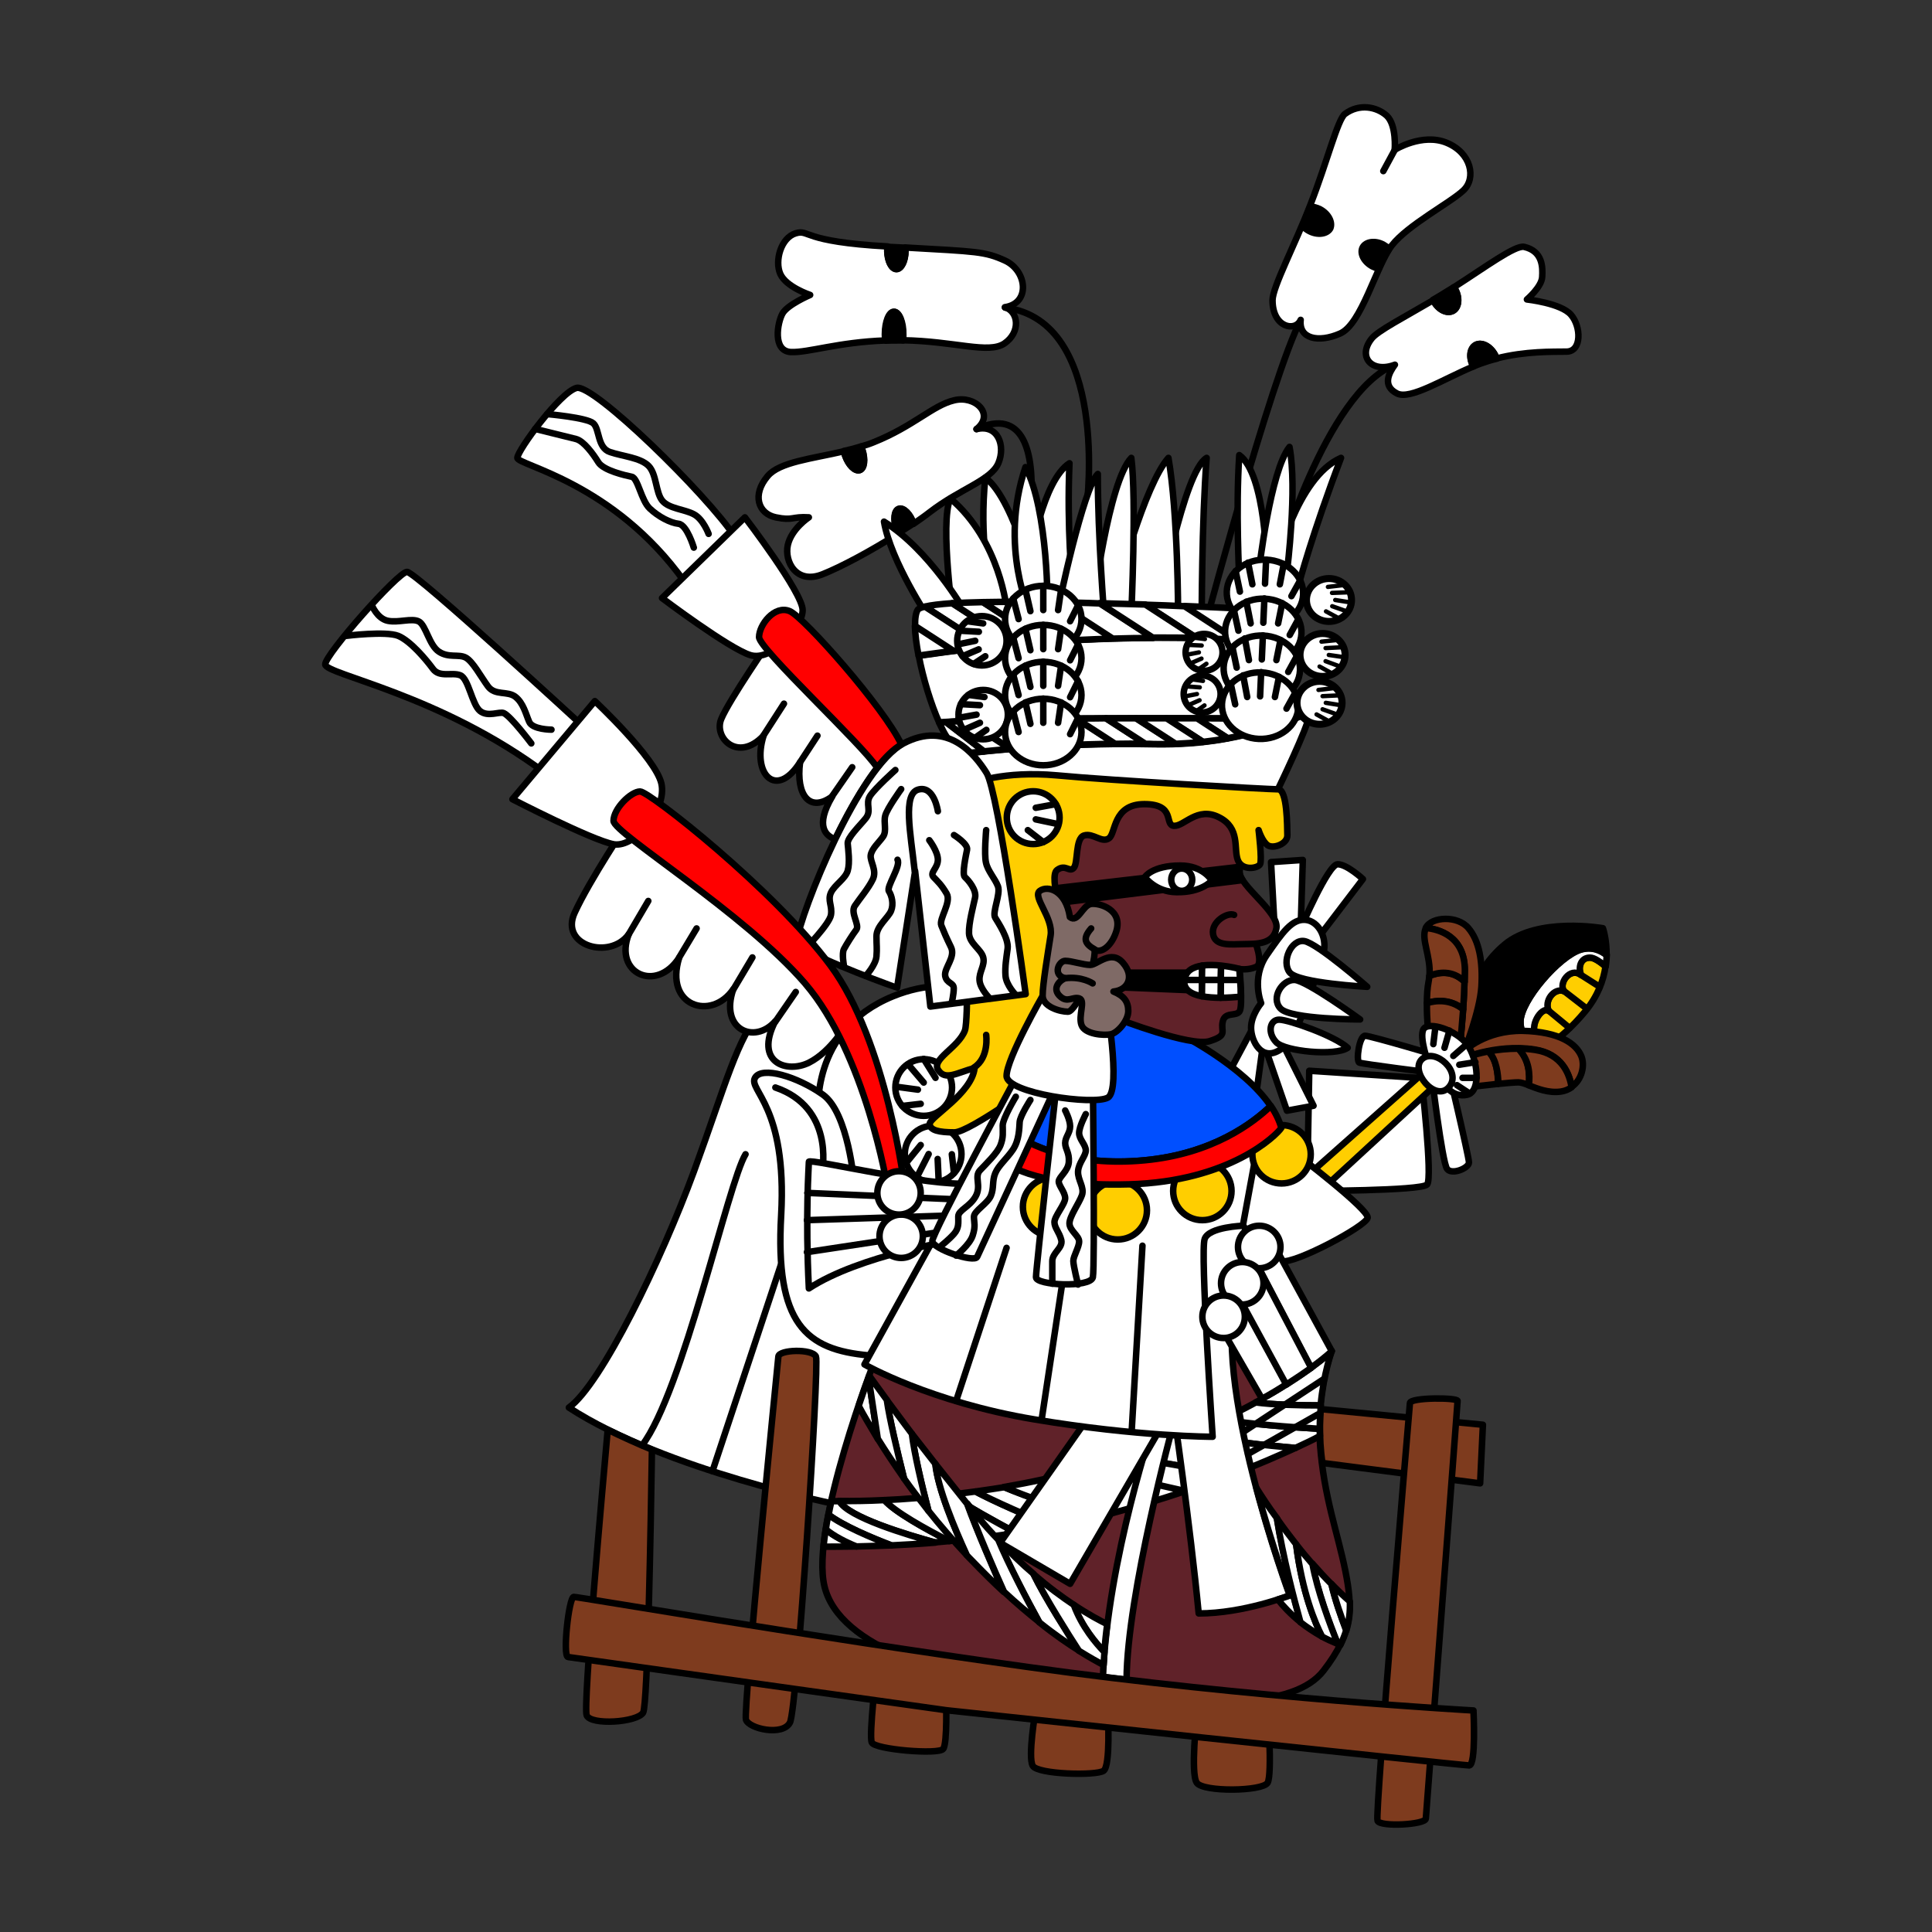 <svg version="1.1" id="Calque_1" xmlns="http://www.w3.org/2000/svg" x="0" y="0" viewBox="0 0 900 900" style="enable-background:new 0 0 900 900" xml:space="preserve"><rect x="0" y="0" width="900" height="900" fill="#333333" stroke="none"/><style>.st0{fill:#fff}.st0,.st1,.st10,.st2,.st3,.st4,.st5,.st7,.st8,.st9{stroke:#000;stroke-width:3.03;stroke-linecap:round;stroke-linejoin:round;stroke-miterlimit:10}.st10,.st2,.st3,.st4,.st5,.st7,.st8,.st9{fill:#ffce00}.st10,.st3,.st4,.st5,.st7,.st8,.st9{fill:none}.st10,.st4,.st5,.st7,.st8,.st9{fill:#7e3b1e}.st10,.st5,.st7,.st8,.st9{fill:#602229}.st10,.st7,.st8,.st9{fill:red}.st10,.st8,.st9{fill:none;stroke-width:2.02}.st10,.st9{fill:#fff;stroke-width:3.272}.st10{fill:#7f6a66;stroke-width:3.03}</style><path class="st0" d="M391.2 701.1s-81.1-16-126.2-45.4c15.1-10.8 43.1-68.7 58.3-110.1 15.1-41.4 19.9-61.5 31.6-75.1 11.8-13.6 41.2 5.5 41.2 5.5l22.3 77.1 11.8 70.4-39 77.6zM454.9 199.9c8.7-7-.7-15.9-10.5-13.4-9.8 2.3-18.9 12.1-37.4 19.5-1.9.8-3.8 1.4-5.9 2l.6 1.5c1.5 4.5.9 8.8-1.2 9.5-2.2.7-5.3-2.3-6.8-6.8-.2-.7-.4-1.3-.5-2-15 3.5-30.1 5-35.6 11.6-7.4 8.7-4.4 17.5 3.8 19.2s7.4-.5 15.4 0c0 0-8.1 5.3-9.8 12.9-1.7 7.7 4 18.5 16.2 13.6 8.6-3.4 22.6-10.9 35.2-18.9-.3-.6-.6-1.3-.8-2-1.5-4.5-.9-8.8 1.2-9.5 2.2-.7 5.3 2.3 6.8 6.8v.1c2.6-1.8 5.2-3.6 7.5-5.4 14.4-11.1 28.6-14.8 32-22.9 3.4-8.1-.2-18.2-10.2-15.8z"/><path class="st1" d="M400.5 219c2.2-.7 2.7-4.9 1.2-9.5l-.6-1.5c-2.6.8-5.3 1.5-8 2.1.1.7.3 1.3.5 2 1.6 4.5 4.6 7.6 6.9 6.9zM418.7 237c-2.2.7-2.7 4.9-1.2 9.5.2.7.5 1.4.8 2 2.4-1.5 4.8-3.1 7.2-4.6v-.1c-1.6-4.4-4.5-7.5-6.8-6.8z"/><path class="st0" d="M444.4 351.7s43.7-6.1 92.9-5c49.2 1 72.4-17.5 72.4-13.1 0 4.3-14.4 34.1-14.4 34.1l-4.7 10-131.5-5-14.7-21z"/><path class="st2" d="M738.4 471.2c6-7.3 8.6-14.6 9.5-21-2.4-2.1-5.3-4.1-7.3-4.1-4.3 0-5.8 4.2-4.2 8-5.2-3.7-10.5 4-7.9 7.6-4.7-1.7-9.4 4.6-7.1 9.2-3.3-2.5-9.8 7.8-5.4 11.7 1 .9 3.2 2.2 6 3.8 4.7-3 10.3-7.9 16.4-15.2z"/><path class="st3" d="m736.4 454.1 8.8 5.6M739.1 469.8l-10.6-8.2M721.4 470.8l9.8 8.1"/><path class="st0" d="M736.4 442.3c-10 2.9-28.1 23.8-28.1 33.6 0 4.9 2.5 10.6 5 15 2.1-.8 5.2-2.1 8.8-4.5-2.8-1.6-5-3-6-3.8-4.3-3.8 2-14.2 5.4-11.7-2.3-4.5 2.3-10.9 7.1-9.2-2.7-3.5 2.7-11.3 7.9-7.6-1.4-3.7-.1-8 4.2-8 2 0 4.8 2 7.3 4.1.3-1.9.4-3.6.5-5.4-2.8-2-6.9-4.1-12.1-2.5z"/><path class="st1" d="M746.7 432.4s-30.3-5.4-45.8 7.6-16.4 28.9-16.4 28.9l-7.5 28.6 32.9-5.5s1.2-.2 3.4-1c-2.5-4.4-5-10.2-5-15 0-9.8 18.1-30.6 28.1-33.6 5.3-1.5 9.4.4 12 2.6.1-7.5-1.7-12.6-1.7-12.6z"/><path class="st0" d="m608.9 554.8 1-56 52.2 3.4s5.4 46.6 2.7 49.6-55.9 3-55.9 3z"/><path class="st2" d="m608 548.6 57.6-51.1 4 7.1-55.4 51.1z"/><path class="st0" d="M635.9 482.5c-2.7 0-4.3 11.7-2.7 12.5 1.7.7 33.6 4.7 33.6 4.7s5 41.8 7.3 44.8c2.1 3 10.2-.3 10.2-3s-10.9-48.6-10.9-48.6-34.8-10.4-37.5-10.4z"/><path class="st4" d="M736.6 491.9c-2.3-5.5-9.8-11.3-27.3-11.7-17.5-.3-27.3 9.5-27.3 9.5s7.4-18.6 8.1-30.1c.7-11.5-1-21.4-6.1-27.3-5-5.9-17.1-5.4-19.8-.1 6.1.6 18.1 3.8 18.1 19.8 0 18-3 41.8-3 41.8s17.2-7.8 35.6-4.9c12.7 1.9 16.3 11.5 17.2 17.4 4.9-3.3 6.3-10.1 4.5-14.4z"/><path class="st4" d="M681.6 470.1c.3-4.2.5-8.6.6-12.8-5.9-5.7-12.4-4.3-16.4-2.6-.1.8-.1 1.7-.3 2.5-.6 3.1-.8 6.6-.8 10 4.2-1.2 10.9-2 16.9 2.9z"/><path class="st4" d="M682.3 457.3c0-1.7.1-3.5.1-5.2 0-15.9-12-19.2-18.1-19.8 0 0 0 .1-.1.1-2.4 4.9 2.4 13 1.7 22.1 3.9-1.5 10.6-2.9 16.4 2.8zM693.3 489.8c-8.4 1.6-14 4.2-14 4.2s1.4-11.1 2.3-23.8c-6.1-4.9-12.8-4.2-16.9-2.9-.1 7.8.8 14.9.8 14.9l18.1 24.3s7.6-.9 14.2-1.6c.1-4.3-.6-11.3-4.5-15.1z"/><path class="st4" d="M707.3 488.5c-5 0-9.8.5-13.9 1.3 3.8 3.7 4.5 10.8 4.6 15.1 4-.4 7.8-.7 9.3-.7 1.3 0 2.9.6 4.8 1.3.6-4.8.3-11.7-4.8-17z"/><path class="st4" d="M715.1 489.1c-2.6-.4-5.3-.6-7.8-.6 5.2 5.3 5.5 12.2 4.9 17.1 3.9 1.5 9.1 3.7 14.9 2.9 2-.3 3.6-1 5-2-.9-5.9-4.3-15.5-17-17.4z"/><path class="st0" d="M665.6 495.8s-4.8-12.8-2.4-16.5c2.4-3.6 15.1.5 20.2 7.2 5 6.6 6.8 22 0 23.5s-10.6-5-10.6-5l-7.2-9.2z"/><path class="st3" d="m667.7 486.4.9-7.5M672.9 488.1l2.3-8M677 491.9l6.3-5.5M679.8 496l7.5-1.2M681.3 502.1h6.5M678.7 505.5l5.9 3.9"/><path class="st0" d="M662.5 493.3c-6.1 5.4 6.1 20.3 12.4 13.2 6.4-7.1-6.3-18.5-12.4-13.2z"/><path class="st5" d="M407.6 633.4s-30.3 77.8-23.5 105.7 55.5 44.4 116.6 50.2 102.2 6.8 115.9-11.1c13.8-17.9 13.6-29 10.1-46.5s-10.1-34.7-11.8-59.3 5.4-43.1 5.4-43.1L485.2 617l-77.6 16.4z"/><path class="st0" d="M380.6 519.7c1.2-1.1-4-39.5 35.4-55.6 30.7-12.5 51.6 3.2 51.6 3.2l4.3 93-79.1 1.8-12.2-42.4z"/><path class="st0" d="M397.9 551.3s-2.6-32.9-14.6-41.4c-11.9-8.4-28.5-13.4-31.6-7.8-3.2 5.8 15 13.1 12.2 63.9-2.9 50.8 11.5 62.8 41 65.4s44.6-18.1 44.6-18.1v-55.8l-51.6-6.2z"/><path class="st3" d="M361.2 506.6c27.3 9.3 21.9 38.1 21.9 38.1"/><circle class="st0" cx="434.7" cy="537.6" r="13.2"/><circle class="st0" cx="430.3" cy="506.6" r="13.2"/><path class="st3" d="m430.3 493.3 5.5 8.8M423.2 496l7.1 8.3M418 506.3l9.6 1.3M420.3 515.2l8.6-1M428.9 533.4l-6.1 7.5M432.6 537.6l-5.6 11M436.8 539.9l.5 10.8M443.4 537.7l1 8.8"/><path class="st4" d="M283.1 666c-2.5 28-11.6 129-9.8 133.1 2 4.7 23.5 3.3 26.3-1.3 2.1-3.7 3.6-88.8 4.1-122.5-7-2.9-13.9-6-20.6-9.3zM690.8 663.7l-75.6-7.3c-.4 4.9-.4 10.3-.1 16.1.2 3.1.5 6.2.9 9l73.5 9.5 1.3-27.3z"/><path class="st0" d="M412 698.8c-8 .4-15 .5-21.1.4 4.1 7.6 31.8 15.8 44.6 19.3 2.2-.2 4.3-.4 6.7-.6-11.1-5.7-25.3-13.6-30.2-19.1zM443 696.2c7.7 5.6 20.4 12.5 30.5 17.9 5.7-.9 11.4-1.8 17.2-2.9-11.6-4.8-27.6-11.7-36.3-16.4-3.8.5-7.7 1-11.4 1.4z"/><path class="st0" d="M412 698.8c4.9 5.6 19.1 13.4 30.2 19.1 9.9-.9 20.4-2.1 31.2-3.8-10.1-5.4-22.8-12.3-30.5-17.9-11.2 1.4-21.6 2.2-30.9 2.6zM391 699.3h-3.7c-.5 2.1-.9 4.2-1.3 6.3 6.7 5.2 20.1 10.8 29.3 14.3 6.3-.3 13.1-.7 20.4-1.3-13-3.6-40.6-11.8-44.7-19.3zM383.6 720.5c3.8 0 9.1 0 15.4-.1-5-2-10.7-4.7-14.3-8-.5 2.8-.8 5.5-1.1 8.1z"/><path class="st0" d="M384.7 712.4c3.6 3.1 9.3 6 14.3 8 4.8-.1 10.2-.3 16.2-.5-9.1-3.5-22.6-9.2-29.3-14.3-.5 2.3-.9 4.6-1.2 6.8zM614.8 665.6c-13.7-.8-33-2.2-45.4-4.4-4.3 2-9 4.1-14 6.3 11.9 3.6 36 6 48.1 7 4.5-2.1 8.4-3.9 11.4-5.6-.1-1.1-.1-2.1-.1-3.3zM620.4 629.4s-11.2 10.7-35.5 23.9c7.9 1.1 20.8 1.4 30.3 1.4 1.4-15.1 5.2-25.3 5.2-25.3z"/><path class="st0" d="m525.2 678.6 48.3 8.5c12.1-4.6 22.1-9 30-12.6-12.1-1-36.1-3.3-48.1-7-3.5 1.4-10.2-1.1-14 .3-6.1 2.3-9.4 8.5-16.2 10.8zM615.3 654.7c-9.5 0-22.4-.3-30.3-1.4-4.6 2.5-9.8 5.2-15.6 7.9 12.3 2.2 31.6 3.6 45.4 4.4 0-3.8.2-7.4.5-10.9zM454.5 694.8c8.7 4.6 24.5 11.5 36.3 16.4 5.9-1.1 11.7-2.4 17.6-3.8-12.2-4-30.1-10.2-40.6-14.6-4.6.7-9 1.4-13.3 2z"/><path class="st0" d="M467.7 692.7c10.5 4.5 28.4 10.6 40.6 14.6 3.1-.7 6.3-1.5 9.4-2.3 12.5-3.3 24-6.9 34.5-10.4l-46.1-10.4c-13.2 3.6-26.2 6.4-38.4 8.5zM509.4 683.3l-3.3.9 46.1 10.4c7.7-2.5 14.7-5.2 21.2-7.6l-48.3-8.5c-5 1.7-10.2 3.2-15.7 4.8z"/><path class="st0" d="m546.5 663.7-8.6-2.1s-22 64.8-24.1 119.6c3.7.4 7.4.9 11 1.3.2-39.6 21.7-118.8 21.7-118.8z"/><path class="st0" d="m508 658.9-42.1 59.8 32.6 19.1 43.1-74.1zM576.7 600.8c-13.5 40.8 24.1 142.4 24.1 142.4s-21.5 8.4-42.4 8.4c-4-41.4-11.9-95.9-11.9-95.9l5.9-84.6 32.4-4.8 5.4 14.7-13.5 19.8z"/><path class="st0" d="m434.3 578.3-31.6 57.3s30.6 17.5 79.1 25.6c48.5 8.1 83.1 8.1 83.1 8.1s-5.9-86.8-3.7-92.2c2-5.6 17.9-6.1 17.9-6.1s12 15 18 16.5c6 1.4 39.3-16.3 40-20.2s-33-29.5-33-29.5L565 512.6l-95.9 8-19.2 48-15.6 9.7z"/><circle class="st2" cx="597" cy="537.7" r="13.6"/><circle class="st2" cx="560.1" cy="554.8" r="13.6"/><circle class="st2" cx="520.7" cy="563.8" r="13.6"/><circle class="st2" cx="490.1" cy="562.2" r="13.6"/><path class="st0" d="m571.2 502.1 13.3-24.9 9.9-33.2-2.3-42.4 14.8-1-1 31.9s12.8-29.9 17.2-29.9 11.8 6.9 11.8 6.9L615 435.6s-20.7 18.8-20.5 20c.3 1.2 1.9 28.5 1.9 28.5l15.5 31-12.4 2.3-11-31.9-3.7 27.1-13.6-10.5z"/><path class="st0" d="M616 446c3.1-8.7-1.7-17-7.9-17.5s-10.6 5.7-18 16.4-2.6 22.4-2.6 22.4-4.7 5.5-4.7 11.5c0 6.1 4.9 16 13.7 10.1 8.8-5.8 16.3-34.2 19.5-42.9z"/><path class="st0" d="M607.6 438.4c-6.1-1-10.8 9.6-6.8 14.6 4 5 36.1 6.7 36.1 6.7s-23.2-20.3-29.3-21.3zM596.5 469.8c-4.7-5 .9-13.6 6.6-13.3 5.6.3 30.5 18.4 30.5 18.4s-32.4 0-37.1-5.1zM627.8 488.1c-6.1-5.6-27.5-13.1-31.9-13.1s-5.6 6.1-1.4 10.5c4 4.3 27.6 6.6 33.3 2.6z"/><path d="M533.3 540.5c31.7-3.1 50.4-17.4 58.6-25.3-12.7-18.7-42.2-33.5-42.2-33.5l-35.3-14.2-30.8 14.7-12.4 45.3c8.1 5.6 28.5 16.3 62.1 13z" style="fill:#004fff;stroke:#000;stroke-width:3.03;stroke-linecap:round;stroke-linejoin:round;stroke-miterlimit:10"/><path class="st7" d="M533.3 540.5c-33.5 3.2-53.9-7.4-62.1-12.9l-3.6 13.3s11.5 12.1 58.4 10.8 68.7-22.9 70.9-26.3c-1-3.5-2.7-7-4.9-10.2-8.3 7.9-27 22.3-58.7 25.3z"/><path class="st5" d="M520.7 474.6s34 13.2 42.8 10.4c8.8-2.8 5-4.3 6.1-9.1 1-4.7 6.1-2.3 7.8-4.7 1.7-2.3 0-19.8 0-19.8s4 .7 7.8-1c3.7-1.7-1-13-1-13s-6.8-23.4-6.8-30.2c0-6.8 1.3-14 1.3-14l-7.4-22.3-56.9-2.2-34.3 30.2 1.3 43.5 26.5 28.9 12.8 3.3z"/><path class="st5" d="m514.4 368.6 56.9 2.2 7.4 22.3s-1.3 6.4-1.3 13 18.5 18.8 17.2 26.3-9.1 7.3-15.1 7.4c-6.1.1-13.4 1.1-14.4-4.6-1-5.8 6.8-10.4 9.8-9"/><path class="st0" d="m381.1 313.6-21.9-15.8S339.7 326 336 334.9c-3.7 8.8 7.8 20.4 19.7 7.8-5.6 17.9 5.9 29.9 17 12.4-2 15.5 4.6 23.6 15 15.9-8.3 14-2.8 18.5 1.3 19.9 7.4-15.2 16.1-30.1 24.2-38.6l-32.1-38.7z"/><path class="st2" d="M450.5 463.7s-.1 13.8-1 16.3c-3 8.1-15.9 13.4-12.4 18.5 3.3 5 8.5 1.3 16.9-1-1.2 11.8-20.9 22.9-20.9 26s4.4 4 11.5 4 41-24.9 41-24.9l10.8-69.7s-8.1-24.5-4-27.6c4-3 5.7 1.3 7.8-1 2.1-2.3.6-13.8 4.8-15.1 4.2-1.3 8.3 3.7 11.6 1.3 3.3-2.3 1.7-15.9 16.5-15.9s9.1 9.8 13.8 10.1c4.7.3 10.8-9.1 20.9-4 10.1 5 6.8 14.6 8.8 19.9s9.4 3.9 10.4 2c1-2-.7-15.9-.7-15.9s1.7 5.4 4.3 7.1c2.7 1.7 9.2-.7 9.1-4.7-.1-4 0-21.4-4.3-21.4s-77.8-4.1-103-6.5c-25.2-2.3-39.5 3.7-39.5 3.7l-2.4 98.8z"/><path class="st3" d="M459.4 482.1s1.5 10.6-5.7 15.2"/><path class="st0" d="M254.5 360.5c-49.2-37-103-46.3-103-51s34-43.1 38.1-43.1c4 0 82.1 72 82.1 72s-10.8 22.1-17.2 22.1z"/><path class="st3" d="M247.5 346.3s-9.5-12.6-12.8-14.1c-2-.9-7.4 2-11.1-1-3.7-3-5.3-15-9.1-16.6s-9.7 1.2-12.8-3c-3.1-4.2-10.4-13-16.2-15.4-5.8-2.3-24.2 0-24.2 0"/><path class="st3" d="M256.9 339.9s-8.9 0-10.4-3.7c-1.6-3.7-2.7-8.7-6.4-11.6s-9.5-.4-12.8-4.9c-3.3-4.5-7.1-11.7-10.4-13.4-3.3-1.7-7.8.3-12.4-2.7s-6.1-12.4-9.4-14.1-9.4.7-14.4-.3-7.5-7.3-7.5-7.3"/><path class="st0" d="M318.8 270.9c-33-46.2-77.8-54.2-77.8-57.6s19.9-30.6 27.6-32.6c7.8-2 60.3 49.2 74 69.7s-4.6 22.9-23.8 20.5z"/><path class="st3" d="M323.2 255.1s-3.2-10.7-7.1-11.1c-3.8-.4-9.4-3.3-13.4-7.1-4-3.7-5.5-14.2-8.4-14.8-2.9-.6-13.2-2.9-15.6-6.8s-6.8-9.9-10.4-10.8c-3.6-.9-19-4.7-19-4.7"/><path class="st3" d="M254.9 192.9s18.5 1.6 21.5 4.3c3 2.7 1.8 11.4 7.8 13.4s14.1 2.6 17.9 6.4 3.3 12.4 6.4 16.2 10.4 4 14.8 6.4c4.3 2.3 6.8 9.1 6.8 9.1"/><path class="st0" d="M292.9 382.7s-18.2 27.2-25.2 42.5c-7.1 15.4 16.5 22.1 25.2 10-7.1 18.2 12.8 27.5 23.5 10.9-7.1 22.8 15.1 29.6 25.2 14.7-6.5 18.8 9.8 25.9 19.5 15-9.8 19.2 5.4 24.4 15.8 19.2 10.5-5.3 17.6-18.2 17.6-18.2l-11.1-25.6-62.9-52.6-27.6-15.9z"/><path class="st3" d="m397 357.4-9.3 13.4M372.7 355.1l8.1-12.4M365.2 327.8l-9.6 14.9M370.7 462.1l-9.5 13.8M341.7 460.8l8.8-14.8M324.5 432.5l-8.1 13.5M292.9 435.2l9.1-15.5M532.2 580.3l-5 86.1M495.9 590.8l-10.7 70.8M468.9 581.3l-23.5 71.3"/><path class="st4" d="M656.8 653.6c-.2 2.7-16.4 191.6-15.1 194.6s22.3 1.8 22.5-1c.2-2.8 14.8-193 14.8-194.6s-22-1.7-22.2 1zM557.5 799.5s-3 26.6 0 31c3 4.4 30.6 4 33 0 2.3-4 0-35.6 0-35.6l-182.1-17.5s-3.7 31-2.3 34.3c1.3 3.3 31.3 5.8 33.3 3 2-2.7 1.3-23.5 1.3-23.5l41.7 5.8s-3.7 21.5-1.3 25.6c2.3 4 29.6 4.7 33 2.3 3.3-2.3 2-26.3 2-26.3l41.4.9zM362.6 631.9c-.3 3.2-16.5 164.9-15.1 169.2 1.3 4.2 17.2 7.8 20.5 1.3 3.3-6.4 13.8-166.8 12.1-170.5-1.8-3.7-17.2-3.2-17.5 0z"/><path class="st0" d="M452.7 551.3c-20.1 1.7-75.9-11.9-75.9-10.1 0 1.8-1.7 24.9 0 59 23.6-15.5 68.8-22.6 68.8-22.6s27.2-28 7.1-26.3z"/><path class="st3" d="m375.9 583.3 66-10M443.4 566.2l-67.5 2.2M376.1 555.7l69.3 3M347.3 537.7c-8 13-29.3 110.9-48.2 135.6M363.8 589.1l-31.9 96.2M562.2 288.4s35.3-131.6 46.2-143.1M649.7 169.9c-32.3 13.1-55.1 93.9-55.1 93.9"/><path class="st0" d="M626.5 53.1c-3.4 2.6-8.2 22.1-16 42.1-7.3 19-17.7 38.5-17.7 44.7 0 12.8 10.7 14.8 13.1 9.1-1 8.8 8.2 10.8 18.3 6.4 10.1-4.3 16.8-31.5 24.2-41.1 7.4-9.5 27.3-19.9 33.3-25.6 6.1-5.7 3.7-17.5-7.8-22.2-11.4-4.7-24.2 3.3-24.2 3.3s1-11.4-3.7-15.9c-4.7-4.2-12.8-5.8-19.5-.8z"/><path class="st3" d="m644.4 79.7 5.3-9.8"/><path class="st0" d="M731.8 146.6c-4.7-5.4-20.5-7.1-20.5-7.1s6.8-5.8 7.1-10.4.3-12.1-8.4-14.1c-4.1-.9-17.9 9.3-32.7 18.8.2.3.5.7.7 1.1 2.1 3.9 1.6 8.4-1.1 9.9-2.8 1.5-6.8-.5-8.9-4.4l-.3-.6c-13.4 7.9-25.9 14.3-28.7 17.9-6.8 8.5 0 16.3 10.8 12.2-2.7 3.7-6.1 9.8 1 13.4 6.1 3.1 21.7-6.8 35.6-12.6l-.1-.1c-2.1-3.9-1.6-8.4 1.1-9.9 2.8-1.5 6.8.5 8.9 4.4.3.6.6 1.3.8 1.9 13.6-3.5 26.3-3.1 32.7-3.2 7.1-.1 6.8-11.7 2-17.2z"/><path class="st1" d="M676.8 144.8c2.8-1.5 3.3-6 1.1-9.9-.2-.4-.4-.7-.7-1.1-.8.5-1.7 1.1-2.6 1.6-2.3 1.5-4.7 2.9-7.1 4.3l.3.6c2.2 4 6.2 6 9 4.5zM687.4 160.7c-2.8 1.5-3.3 6-1.1 9.9l.1.1c2.3-1 4.6-1.8 6.8-2.5 1.3-.4 2.7-.8 4-1.1-.2-.6-.5-1.3-.8-1.9-2.3-4-6.2-6-9-4.5z"/><path class="st0" d="M468.2 121.4c-9.5-4.3-13.1-4.2-46.5-6.1 0 .5.1 1 .1 1.5 0 4.6-1.9 8.5-4.2 8.5-2.3 0-4.2-3.8-4.2-8.5 0-.7 0-1.3.1-2-40.5-2.2-36.2-8.1-42.9-6.1-6.8 2.1-9.8 12.8-7.1 18.9 2.7 6.1 13.9 9.8 13.9 9.8s-10.6 4.5-12.9 8.7c-2.3 4.1-4.8 17.5 4 17.9 8.2.3 21.8-4.6 43.9-5.4-.1-.9-.2-1.8-.2-2.8 0-5.9 1.9-10.6 4.2-10.6 2.3 0 4.2 4.7 4.2 10.6 0 .9-.1 1.9-.1 2.7 24.3.4 40 6.5 47.4 1.5 7.6-5.2 6.7-14.8.2-16.9 12.1-1.8 10.3-17 .1-21.7z"/><path class="st1" d="M417.6 125.4c2.3 0 4.2-3.8 4.2-8.5 0-.5 0-1-.1-1.5-2.5-.1-5.2-.3-8-.4h-.3c-.1.6-.1 1.3-.1 2 .1 4.6 2 8.4 4.3 8.4zM416.6 145.3c-2.3 0-4.2 4.7-4.2 10.6 0 1 .1 1.9.2 2.8 1.9-.1 3.8-.1 5.9-.1h2.2c.1-.9.1-1.8.1-2.7.1-5.8-1.9-10.6-4.2-10.6z"/><path class="st3" d="m579 570.8 5.1-27.7M454.9 199.9c21.7-10.1 27.2 10.3 25.3 35.3M468.2 143.3c48.8 6.2 38.1 91.9 38.1 91.9"/><path class="st0" d="M461 271.7s-4.9-21.3-2-49.2c14.1 10.4 25 57.9 25 57.9l-21.9 3.7-1.1-12.4z"/><path class="st0" d="M480.2 259.2s5.5-35.3 18-43.4c-1.3 30 1.3 55.9 1.3 55.9l-8.8 19.5-10.8-5 .3-27zM539.6 284.1s11.8-64.7 22.5-70.8c-2.3 29.6-2.3 75-2.3 75l-20.2-4.2zM577.3 270.3c0-1.7-1.7-32.6 0-58.3 12.4 8.8 12.8 52.5 12.8 52.5l4.4-.7s9.4-41.4 30.2-50.5c-13.4 35.3-19.5 58.3-19.5 58.3l-27.9-1.3zM444.4 291.1s-6.8-47.5-1.7-58.9c23.4 19.9 26.3 51.9 26.3 51.9l-24.6 7z"/><path class="st0" d="M432.9 288.4s-18-27-21.1-45.4c21.1 13.1 37.3 41.2 37.3 41.2l-16.2 4.2zM480 286s-14.8-31.2-2.3-68.4c10.5 19.5 10.8 66.9 9.8 66.5-1.1-.4-7.5 1.9-7.5 1.9zM520.1 276.9c0-2 13.1-51.2 24.2-63.6 4.5 26 4.5 72.7 4.5 72.7l-24.7 7.1-4-16.2z"/><path class="st0" d="M509.3 281.9s7.1-57.5 17.7-68.6c2.5 18.9 0 72.7 0 72.7l-17.7-4.1z"/><path class="st0" d="M492.9 284.1c0-1.4 11.8-57 18.5-63.3 0 29.3 3 66.3 3 66.3l-21.5-3zM586.5 265.5s5.3-46.2 14.2-57.3c3.7 19.5-1.1 57.4-1.1 57.4l-13.1-.1zM588.6 334.8l1.1-36c-34.9-2.6-91.7-3.6-161.7 6.7 2 10.5 5.7 22.6 9.5 31.1 30.6-2.3 103.5-2.2 151.1-1.8z"/><path class="st0" d="m430.8 282.6 29 18.8c4.4-.5 8.9-.9 13.2-1.3L443.6 281c-5.7.4-10 .9-12.8 1.6z"/><path class="st0" d="m443.6 281 29.4 19.1c4.6-.4 9.1-.8 13.5-1.1l-28.6-18.5c-5.3.1-10.2.3-14.3.5zM427.9 305.4c5.5-.8 10.9-1.5 16.2-2.2l-17.9-11.6c.1 3.9.7 8.7 1.7 13.8zM427.5 284.1c-.9 1.4-1.3 4.1-1.2 7.5l17.9 11.6c5.3-.7 10.5-1.3 15.7-1.8l-29-18.8c-1.9.4-3 .9-3.4 1.5z"/><path class="st0" d="m457.9 280.5 28.6 18.6c11.1-.8 21.7-1.3 31.8-1.6l-26-16.9c-12.4-.3-24.2-.3-34.4-.1zM590.1 284.1s-16.3-.9-38.4-1.8l23.9 15.6c4.9.3 9.7.6 13.9.9l.6-14.7zM492.4 280.6l26 16.9c6.5-.2 12.7-.3 18.7-.3l-24.7-16.1c-6.8-.3-13.5-.4-20-.5zM533.5 281.7l24 15.6c6.5.2 12.5.4 18.2.7l-23.9-15.6c-5.8-.3-12-.5-18.3-.7z"/><path class="st0" d="m512.3 281 24.7 16c7.2 0 14 0 20.5.2l-24-15.6c-6.9-.2-14.1-.4-21.2-.6zM450.5 335.8l20.1 13c13.1-1.1 30.2-2.1 48.9-2.3l-18.2-11.8c-19.2.2-37.1.6-50.8 1.1z"/><path class="st0" d="m501.3 334.7 18.2 11.8c4.6-.1 9.4-.1 14.1 0l-18.4-11.9c-4.7.1-9.4.1-13.9.1zM437.5 336.6c.1.2.2.4.3.7 2.2 4.7 4.4 8.4 6.6 9.7 2.1 1.4 3.4 2.8 4.2 4.1 2.2-.3 5.3-.6 9.1-1 .2 0 .4 0 .7-.1l-17.8-13.7c-1.2.1-2.2.2-3.1.3z"/><path class="st0" d="M450.5 335.8c-3.6.2-7 .3-9.9.5l17.8 13.7c3.5-.4 7.7-.7 12.2-1.1l-20.1-13.1zM515.2 334.6l18.4 11.9c1.2 0 2.4 0 3.6.1 3.6.1 7.1 0 10.4-.1l-18.4-11.9h-14zM588.6 334.8c-9.5-.1-20-.1-31-.2l14.3 9.3c6.3-1.2 11.8-2.6 16.5-4l.2-5.1z"/><path class="st0" d="m543.4 334.6 17 11c4.1-.5 8-1 11.5-1.7l-14.3-9.3h-14.2z"/><path class="st0" d="m529.3 334.6 18.4 11.9c4.4-.2 8.8-.5 12.7-.9l-17-11h-14.1z"/><circle class="st0" cx="457.4" cy="298.5" r="11.5"/><path class="st3" d="m450.6 289.4 7.4 1M447 293.8l9 .5M446.1 300.2l8.2-1.7M448.4 305.7l7.5-3.2M453.6 309.3l5.4-3.6"/><circle class="st0" cx="458" cy="332.9" r="11.5"/><path class="st3" d="m451.1 323.7 7.5 1M447.6 328l8.9.5M446.6 334.4l8.3-1.5M449 340l7.5-3.3M454.2 343.7l5.3-3.7"/><ellipse transform="matrix(.044 -.999 .999 .044 287.522 852.578)" class="st0" cx="589.1" cy="276.1" rx="15.5" ry="17.8"/><path class="st3" d="m575.6 266 2 9.6M581.4 262.1l2 10.1M589.8 260.7l-.5 11.2M598 262.8l-1.8 9.4M605.6 270.5l-4 7.2"/><ellipse transform="matrix(.044 -.999 .999 .044 268.59 869.153)" class="st0" cx="588.3" cy="294.3" rx="15.5" ry="17.8"/><path class="st3" d="m574.8 284.2 2.1 9.6M580.6 280.3l2 10.1M589 278.8l-.5 11.3M597.3 281l-1.9 9.4M604.8 288.5l-4 7.3"/><ellipse transform="matrix(.044 -.999 .999 .044 250.76 884.866)" class="st0" cx="587.6" cy="311.5" rx="15.5" ry="17.8"/><path class="st3" d="m574.1 301.4 2 9.6M579.9 297.4l1.9 10.1M588.3 296l-.5 11.2M596.5 298.1l-1.9 9.4M604.1 305.7l-4 7.3"/><ellipse transform="matrix(.044 -.999 .999 .044 232.93 900.578)" class="st0" cx="586.9" cy="328.6" rx="15.5" ry="17.8"/><path class="st3" d="m573.3 318.4 2.1 9.7M579.1 314.6l1.9 10.1M587.5 313.1l-.5 11.3M595.8 315.3l-1.9 9.4M603.3 322.9l-4 7.2"/><ellipse class="st0" cx="486" cy="288.4" rx="17.8" ry="15.5"/><path class="st3" d="m472 278.8 2.5 9.6M477.7 274.7l2.3 10M486 272.9v11.3M494.3 274.7l-1.4 9.5M502.2 282l-3.7 7.4"/><ellipse class="st0" cx="486" cy="306.6" rx="17.8" ry="15.5"/><path class="st3" d="m472 297 2.5 9.6M477.7 292.9l2.3 10M486 291.1v11.3M494.3 292.9l-1.4 9.5M502.2 300.2l-3.7 7.4"/><ellipse class="st0" cx="486" cy="323.8" rx="17.8" ry="15.5"/><path class="st3" d="m472 314.2 2.5 9.6M477.7 310.1l2.3 9.9M486 308.2v11.3M494.3 310.1l-1.4 9.4M502.2 317.3l-3.7 7.5"/><ellipse class="st0" cx="486" cy="341" rx="17.8" ry="15.5"/><path class="st3" d="m472 331.4 2.5 9.6M477.7 327.2l2.3 10M486 325.4v11.3M494.3 327.2l-1.4 9.5M502.2 334.5l-3.7 7.5"/><circle class="st0" cx="560.9" cy="303.9" r="8.6"/><path class="st8" d="m555.7 297 5.6.7M553.1 300.4l6.7.3M552.4 305.1l6.1-1.2M554.2 309.2l5.5-2.4M558 312l4-2.8"/><circle class="st0" cx="560" cy="323.3" r="8.6"/><path class="st8" d="m554.8 316.4 5.6.8M552.2 319.7l6.7.5M551.5 324.5l6.1-1.2M553.3 328.6l5.5-2.4M557.1 331.4l4-2.8"/><ellipse class="st9" cx="619.1" cy="279.5" rx="10.5" ry="10"/><path class="st8" d="m625.5 272.6-6.9.8M628.7 275.9l-8.2.3M629.6 280.7l-7.6-1.2M627.4 284.8l-6.8-2.4M622.7 287.5l-5-2.7"/><ellipse class="st9" cx="616.1" cy="305.1" rx="10.5" ry="10"/><path class="st8" d="m622.4 298.2-6.8.7M625.7 301.5l-8.2.4M626.5 306.2l-7.5-1.1M624.3 310.5l-6.8-2.5M619.6 313.2l-4.9-2.7"/><ellipse class="st9" cx="614.7" cy="327.4" rx="10.5" ry="10"/><path class="st8" d="m621 320.6-6.8.8M624.3 323.9l-8.2.4M625.1 328.6l-7.5-1.2M622.8 332.8l-6.7-2.4M618.2 335.5l-4.9-2.7"/><path class="st1" d="M615 97.5c-1.6-.8-3.2-1.2-4.7-1.3l-3.6 9c.8.9 1.9 1.8 3.1 2.4 3.9 2.1 8.4 1.5 9.9-1.2 1.2-2.8-.8-6.8-4.7-8.9zM634.8 115.2c-1.5 2.8.6 6.8 4.5 8.9 1 .5 2 .9 3 1.1 1.6-3.6 3.2-6.9 4.8-9.3-.7-.7-1.6-1.3-2.6-1.9-3.8-2.1-8.2-1.5-9.7 1.2z"/><circle class="st0" cx="419.8" cy="575.9" r="10.1"/><circle class="st0" cx="481.3" cy="380.9" r="12.3"/><path class="st3" d="m478.8 386.7 7.2 5.6M482.5 381.7l10.4 2.2M482.5 376.3l9.3-1.7"/><path class="st0" d="M370.7 439.9c2.7-16.5 29.6-82.8 50.2-93.6 20.5-10.8 33.2 5 38.7 13.8s18.2 103 18.2 103l-44.4 5.8-7.1-63.1-8.4 54.3c-.2 0-33.5-11.8-47.2-20.2z"/><path class="st3" d="M436.9 377.9s-1.7-12.1-9.1-10.1c-7.4 2-3.6 20.3-1.7 37.9M417.1 358.7s-9.4 8.4-11.8 12.1c-2.3 3.7.9 6.8-2 10.4-2.9 3.6-8.7 9.1-8.4 11.8.2 2.6 1.1 8.8 0 12.6-1.1 3.8-6.1 6.6-7.8 10.2-1.7 3.7.7 6.1 0 10.4-.7 4.3-12.1 15.9-12.1 15.9M419.8 367.6s-6.5 9-7.4 12.3c-.9 3.3.8 7.1-1 9.8-1.8 2.6-5.4 5.7-5.8 8.8-.3 3 3 6.9 1 11.1-2 4.2-6.2 9.1-8.4 12.4-2.2 3.3 2.4 8.9.7 11.1-1.7 2.2-4.7 7-5.8 9.1-1 2.1 0 7.4 0 7.4M418.1 400.5c1.7 3-5.4 12.7-4 14.7 1.3 2 2.3 5.9 1 9.1s-6.8 7.1-6.8 11.8.3 5.4 0 9.4-5 9.1-5 9.1M432.9 391.4s4 5.2 4 9.1c0 4-4 6-2 8.1 2 2.1 3.7 3.6 6.1 7.7 2.3 4-3.7 11.8-2.5 14.8 1.2 3 2.2 5.4 4.5 10.1s-3.3 9.7-2.7 13.4c.7 3.7 4 3 4 5.8s-1 7-1 7M444.4 389s6.6 4.1 6.1 6.8c-.5 2.6-2.5 11.5-1 12.8 1.5 1.3 5.6 6 4.7 9.7-.8 3.8-3 11.8-2.8 16.5.2 4.7 5.6 7.4 6.6 11.1 1 3.7-2 6.8-1.7 10.8.3 4 4.8 8.4 4.8 8.4M459.4 386.7s-1 11.2-.1 15.1c.8 3.9 4.2 7.4 5.6 11.1 1.3 3.7-2.8 12.1-1.3 14.6 1.5 2.5 6.3 9.7 5.8 14.3-.6 4.5-1.3 8.4-1 12.7.3 4.4 4.8 9 4.8 9"/><path class="st0" d="M349.6 305.2c-9.9-3-41.2-26.6-41.2-26.6L347 241s26.9 35.1 26.9 43.2c0 8.1-14.3 24-24.3 21z"/><path class="st7" d="M367.9 284.7c-7.1-3-14.3 6.4-14.3 12.1 0 5.5 48.4 50.3 55 60.8 3.8-4.9 7.7-8.7 11.3-10.8-8.1-17.2-45.5-59.4-52-62.1z"/><path class="st0" d="m238.7 372.3 38.4-45.7s28.3 26.5 31 38.4c2.7 11.9-12.1 30-22.2 28.3-10.2-1.9-47.2-21-47.2-21z"/><path class="st7" d="M413.4 553s-10.2-62.1-38.4-94.9-89.2-70-89.2-75.7 8.1-13.7 12.4-13.7c4.3 0 62.3 45.6 88.6 81S421.4 553 421.4 553h-8.1v0z"/><circle class="st0" cx="418.8" cy="555.7" r="10.1"/><path class="st1" d="M517.1 453.1h47.3v8.6l-48.2-2zM496.4 420.2l82.4-10.2c-.9-1.4-1.4-2.7-1.4-3.8 0-.8 0-1.6.1-2.4l-86 10c.1.4.1.9.2 1.3 1.7.9 3.3 2.6 4.7 5.1z"/><path class="st0" d="M533.3 408.6s3.3-5.4 16.5-5.4c10.8 0 14.7 7 14.7 7s-4.6 5.7-16.6 5.4c-9.5-.1-14.6-7-14.6-7z"/><ellipse class="st0" cx="550.5" cy="409.8" rx="4.9" ry="5.2"/><path class="st0" d="M560.1 449.8c-4.3.6-7.8 2.4-8.3 6.7h8.3v-6.7zM551.7 456.5v.3c-.4 4.2 3.3 6.4 8.2 7.3l.1-7.6h-8.3z"/><path class="st0" d="M568.8 449.8c-2.8-.3-6-.4-8.8 0l-.1 6.7h8.7l.2-6.7zM577.7 456.5c-.2-2.9-.4-5.2-.4-5.2s-3.8-1-8.5-1.5l-.1 6.7h9zM577.7 456.5h-9l-.1 8.3c3.5 0 6.9-.3 9.4-.5 0-2.7-.1-5.5-.3-7.8z"/><path class="st0" d="m560 456.5-.1 7.6c2.7.5 5.8.7 8.7.7l.1-8.3H560zM473.2 502.1s-38.9 72.4-38.9 76c0 3.7 19.6 10.3 20.9 7.4 1.4-2.9 37-80.1 37-80.1s-9.6 85.8-9.6 89.6 25.4 5 26.5 0c1-5 0-91.2 0-91.2l-35.9-1.7z"/><path class="st3" d="M473.2 510.9s-6.1 10.1-6.1 13.4.4 5.4-1 9.1c-1.4 3.7-6.8 8.8-9.6 11.8s.8 7.1-2 12.1-8.1 6.4-8.1 9.4.4 5.4-2 8.1c-2.4 2.7-5.8 5.4-5.8 5.4M480 512.4s-4.8 7.4-5 10.3c-.2 2.9-.2 8.4-3.1 12.8-2.9 4.3-6.8 7.4-8.3 11.1s-.5 6.8-2 10.4c-1.5 3.7-7.9 7.1-7.9 9.8 0 2.7.9 4.3-.6 8.8-1.4 4.3-7.7 9.3-7.7 9.3M496.2 517.3s2.3 4.3 2.3 7.4-2.3 5-2.3 7.8 2 4.3 1.7 8.8c-.3 4.3-4.7 7-4.7 9.1 0 2 3 5 3 7.8 0 2.7-5 8.4-5 11.1 0 2.7 2.3 4.7 3.2 8.4.8 3.7-4.2 5.8-4.2 9.8V598M505.8 519s-3.1 5.8-3.1 8.8 3.1 5.4 3.1 8.1c0 2.7-3.4 5.8-3.6 9.8s3.1 7.4 1.8 11.1c-1.3 3.7-5.8 9.8-5.8 13.1 0 3.3 4.5 5.8 4.5 8.4 0 2.7-2.7 6.8-2.7 9.1s2.2 11 2.2 11"/><path class="st0" d="M485.8 463.7s-16.9 29.4-16.9 37.5c0 8.1 40.7 13.8 47.2 10.1 6.4-3.7-1-46.2-1-46.2l-29.3-1.4z"/><path class="st10" d="M484.4 415c-3.7 2.7 6.4 12.6 5 20.9-1.3 8.3-3.7 22.7-3.7 27.9s8.1 7.5 11.8 7.5c3.7 0 13.1-20.9 12.4-28.9 3.3 1.9 8-1.9 10.1-8.5 3.2-10.1-7.8-13.4-11.8-12.8-4 .7-6.1 9.1-9.8 6.1-1.9-12.5-10.3-14.9-14-12.2z"/><path class="st3" d="M508.3 432.5c-4.3 4.9-2.7 7.3 1.7 9.8"/><path class="st10" d="M496.2 447.6c-3 0-6 6.7 0 8.1-3.4 1.4-5.9 5.2-2.4 8.4 3.4 3.3 6 0 9 1s-.6 8.1 1 12.4c1.5 4.3 10.4 5 13.7 4.3 3.2-.7 8.1-6.4 8.1-10.8s-2-7.1-6.9-9.1c6.9-.7 9.9-7.1 4.4-13.4-5.5-6.4-12 1-15.2 1s-8.7-1.9-11.7-1.9z"/><path class="st3" d="M496.2 455.7c7.8-1 12.8 2.4 12.8 2.4"/><path class="st0" d="m577 604.1-8.2 14.4 19.1 33.1c4.2-2.3 8-4.6 11.4-6.8L577 604.1zM620.4 629.4c-2.1-3.9-28.3-51.9-28.3-51.9l-6.6 11.6 25.2 48.1c6.6-4.8 9.7-7.8 9.7-7.8z"/><path class="st0" d="m610.8 637.2-25.2-48.1-8.6 15.1 22.2 40.8c4.7-3 8.5-5.6 11.6-7.8z"/><circle class="st0" cx="586.6" cy="580.9" r="9.9"/><circle class="st0" cx="578.7" cy="597.8" r="9.9"/><circle class="st0" cx="570" cy="613.4" r="9.9"/><path class="st3" d="m579.4 666.9 37.6-24.7M581.4 677.3l32.5-18.4"/><path class="st0" d="M585.3 693.2c7.4 27.8 15.7 50 15.7 50s-2.1.8-5.7 1.9c2.2 2.8 5.7 6.7 10.6 10.6-3-10.7-8.1-30.2-11-48.4-4-5.3-7.2-10.3-9.6-14.1z"/><path class="st0" d="M594.8 707.3c2.9 18.2 8 37.7 11 48.4 2.8 2.2 6.2 4.5 10.1 6.7-3.2-6.4-9.3-20.7-12.1-43-3.3-4.2-6.3-8.2-9-12.1zM624.4 766.3c1.1-2.3 2-4.5 2.7-6.8-2.4-6.4-5.3-14.5-6.9-21.6-3-3-6-6.3-8.8-9.5 2.1 12.5 7.8 27.7 11.7 37.4.6.2.9.4 1.3.5z"/><path class="st0" d="M628.8 746c-2.9-2.5-5.8-5.3-8.5-8.1 1.6 7.1 4.4 15.2 6.9 21.6 1.3-4.4 1.8-8.8 1.6-13.5zM611.4 728.6c-2.6-3-5.3-6.2-7.6-9.2 2.8 22.4 8.8 36.7 12.1 43 2.2 1.2 4.6 2.3 7.3 3.4-3.9-9.7-9.5-24.8-11.8-37.2zM424.8 667.9c1.1 9.2 4.5 23.8 7.7 35.9 5.4 6.8 11.4 13.7 18 20.8-6.1-12.9-13.6-31.2-14.7-42.6-4-5.2-7.7-9.8-11-14.1zM400 654.9c2.1 4 5.2 9.2 8.9 15.4l-4.3-28.5c-1.3 3.4-2.9 8-4.6 13.1z"/><path class="st0" d="M413.1 652.2c1.3 9.1 4.9 24.2 8 36.5 3.4 4.8 7.3 9.9 11.4 15.1-3.1-12-6.6-26.7-7.7-35.9-4.5-6.1-8.5-11.3-11.7-15.7z"/><path class="st0" d="m404.9 640.8-.3.9 4.3 28.5c3.4 5.5 7.5 11.7 12.2 18.4-3-12.1-6.7-27.4-8-36.5-3.6-4.9-6.4-8.8-8.2-11.3zM465 717.3c4.6 11.5 13.5 28.2 19.1 38.4 7.2 5.8 13.4 10 18.5 13.2-4.7-7.4-15.4-23.8-21.2-35.8-5.2-4.4-10.7-9.7-16.4-15.8zM500.1 747.5c3.9 10.3 10.4 18 14.3 22 .4-4.3.8-8.6 1.4-12.9-3.3-1.6-8.8-4.5-15.7-9.1zM435.7 681.9c1.2 11.4 8.8 29.7 14.7 42.6.6.7 1.2 1.3 1.9 2 5.4 5.6 10.4 10.6 15.2 15-4.3-9.8-12.3-28.1-17-41-5.2-6.5-10.1-12.7-14.8-18.6z"/><path class="st0" d="M481.4 733.2c5.9 11.8 16.4 28.4 21.2 35.8 5 3.1 8.9 5.3 11.5 6.6.1-2 .3-3.9.4-6-3.9-4-10.5-11.7-14.3-22-5.5-3.7-11.9-8.3-18.8-14.4zM455.6 706.6c-1.7-2-3.3-4-4.9-6.1 4.6 12.9 12.6 31.2 17 41 5.9 5.5 11.4 10.1 16.4 14.1-5.6-10.2-14.3-26.9-19.1-38.4-3.1-3.2-6.3-6.7-9.4-10.6z"/><path class="st4" d="M267.3 743.9c-2.3 0-5.3 27.6-2.7 28 2.5.4 176.3 24.8 176.3 24.8s240.1 25.7 243.5 25.7c3.3 0 2-25.6 2-25.6s-102.5-5.6-207.2-20.2-209.5-32.7-211.9-32.7z"/></svg>